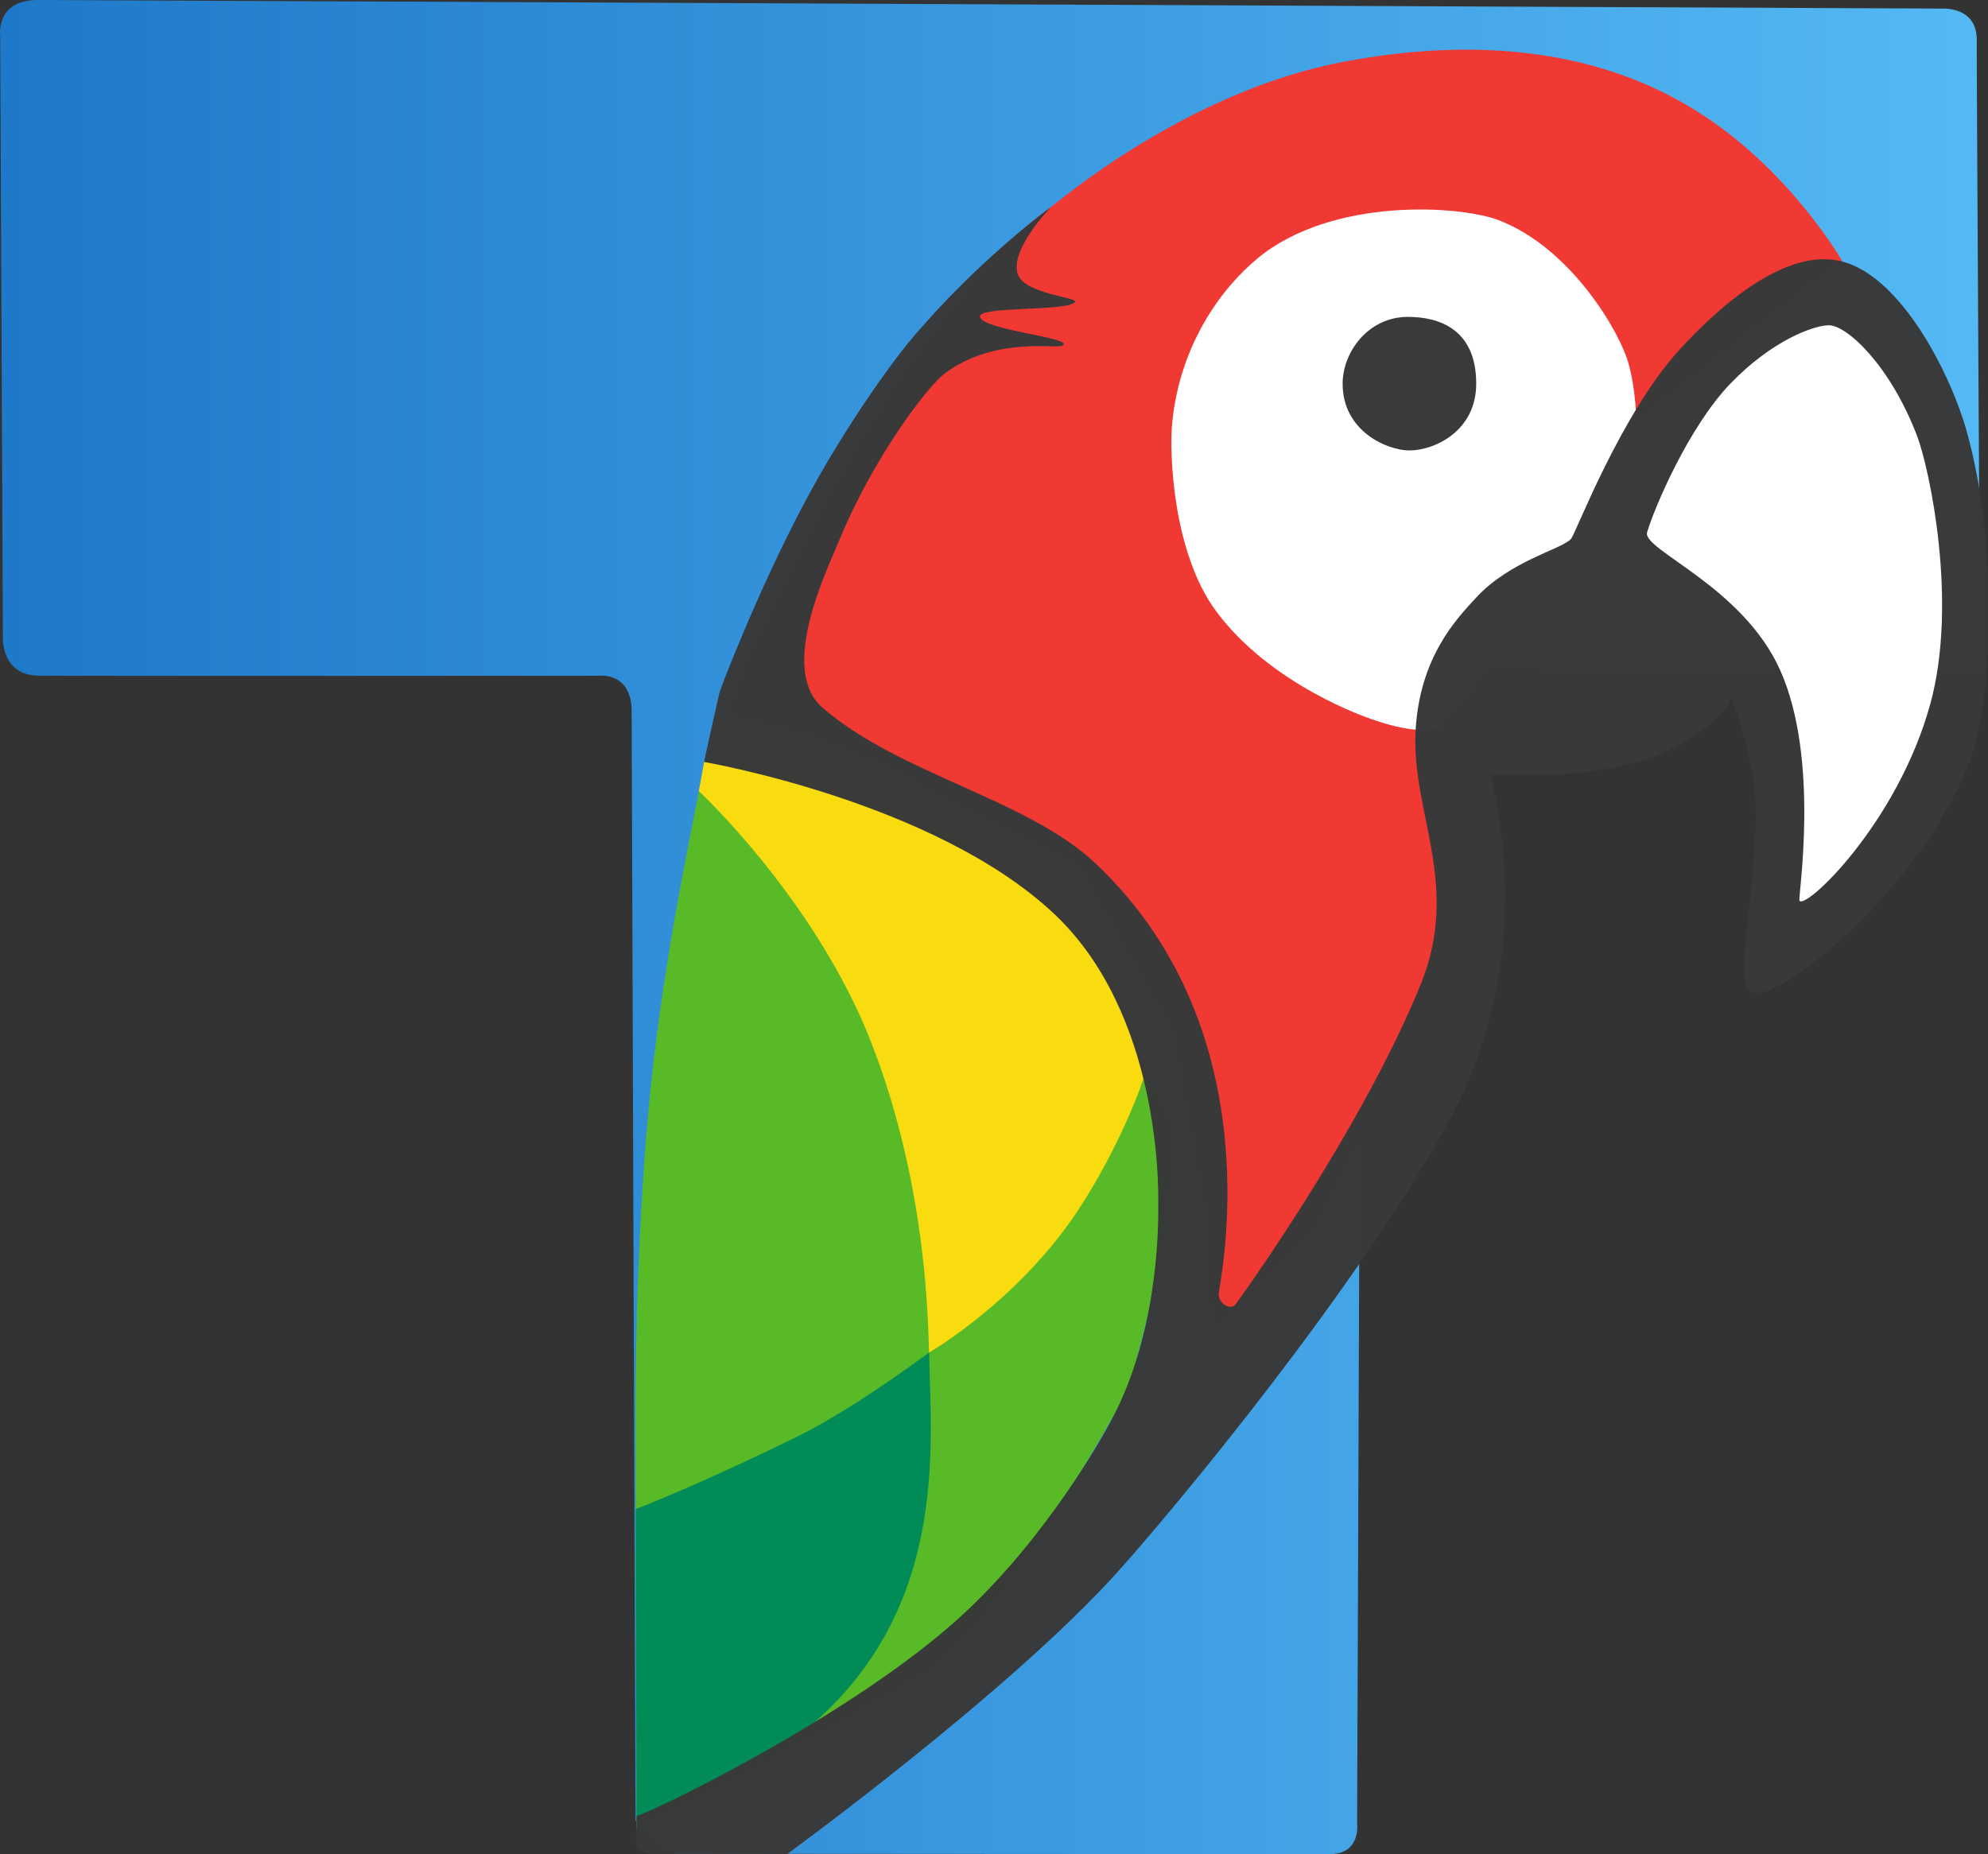 <svg xmlns="http://www.w3.org/2000/svg" viewBox="0 0 625 583" width="625" height="583"><rect x="0" y="0" width="625" height="583" fill="#333333" stroke="none"/><defs><linearGradient id="15782329345392279757" x1="-320.967" x2="301.581" y1="10.543" y2="10.543" gradientTransform="matrix(0.002,0,0,0.002,0.516,0.482)"><stop stop-color="#1871c5" stop-opacity="0.996" /><stop offset="1" stop-color="#5bc1fa" stop-opacity="0.996" /></linearGradient></defs><g transform="matrix(1,0,0,1,320.887,281.06)">
<g>
	<g transform="matrix(1,0,0,1,0.08,-0.082)">
		<path d="M107.031,-71.136C107.031,-71.136 105.693,292.346 105.693,292.346 C105.693,292.346 107.008,302.065 97.154,302.065 Q92.906,302.065 -108.9,301.936 C-108.9,301.936 -121.157,291.476 -121.157,291.476 C-121.157,299.476 -122.376,-46.577 -122.381,-57.203 C-122.386,-69.712 -132.443,-68.48 -132.443,-68.48 C-132.443,-68.48 -303.375,-68.423 -308.724,-68.495 C-320.944,-68.659 -320.058,-80.851 -320.058,-80.851 L -320.905,-269.545 C-320.905,-269.545 -322.525,-280.978 -309.153,-280.978 C-307.853,-280.978 289.573,-278.274 289.573,-278.274 C289.573,-278.274 300.931,-279.125 300.498,-267.821 C300.399,-265.242 301.581,-69.837 301.581,-69.837 C301.581,-69.837 107.031,-71.136 107.031,-71.136 Z" fill="url('#15782329345392279757')"/>
	</g>
	<g transform="matrix(1,0,0,1,0.08,-0.082)">
		<path d="M185.086,-141.32C185.086,-157.82 177.837,-166.597 177.267,-166.887 C176.717,-167.167 158.778,-201.316 157.948,-201.316 C157.118,-201.316 129.873,-212.483 127.673,-212.483 C126.376,-212.483 111.099,-207.488 97.822,-202.375 C88.583,-198.817 80.312,-195.201 78.392,-193.17 C73.712,-188.22 58.417,-165.391 58.417,-165.391 C58.417,-163.741 52.542,-151.45 51.992,-151.17 C51.392,-150.87 61.284,-100.817 63.764,-95.587 C66.654,-89.497 126.086,-55.906 126.086,-55.906 C126.086,-55.906 132.215,-34.44 132.765,-34.17 C133.315,-33.9 131.548,25.539 130.998,28.019 C130.448,30.499 95.176,102.109 93.526,104.589 C91.876,107.069 60.278,139.272 59.728,139.002 C59.178,138.732 58.957,111.48 58.957,109 C58.957,106.52 47.516,45.709 47.516,44.609 C47.516,43.509 17.762,-8.025 17.762,-8.025 C17.762,-8.025 -44.389,-40.201 -46.319,-41.301 C-47.089,-41.739 -55.14,-44.704 -64.47,-48.35 C-78.533,-53.847 -92.984,-54.349 -92.308,-56.632 C-91.33,-59.933 -88.873,-68.534 -88.482,-69.055 C-88.328,-69.261 -43.096,-178.076 9.324,-215.822 C12.481,-218.095 52.346,-252.153 101.089,-261.48 C143.089,-269.517 183.1,-265.676 215.195,-244.274 C242.924,-225.784 258.269,-198.763 258.262,-198.748 C258.262,-198.748 185.086,-141.32 185.086,-141.32 Z" fill="#f13934"/>
	</g>
	<g transform="matrix(1,0,0,1,0.08,-0.082)">
		<path d="M109.623,-55.06C109.623,-55.06 124.068,-49.492 130.56,-52.172 C133.169,-53.249 192.459,-129.87 192.459,-129.87 C192.459,-131.672 195.583,-150.519 190.932,-166.972 C188.211,-176.595 173.025,-202.877 150.333,-211.695 C138.203,-216.409 97.816,-219.103 74.39,-199.732 C62.867,-190.204 49.973,-172.471 47.562,-148.07 C46.607,-138.416 47.724,-107.226 61.37,-88.768 C78.704,-65.322 109.623,-55.06 109.623,-55.06 Z" fill="#ffffff"/>
	</g>
	<g transform="matrix(1,0,0,1,0.08,-0.082)">
		<path d="M121.634,-181.334C131.274,-181.334 143.134,-177.614 143.134,-160.334 C143.134,-145.429 130.032,-139.334 122.134,-139.334 C115.271,-139.334 101.134,-145.288 101.134,-160.334 C101.134,-170.192 109.138,-181.334 121.634,-181.334 Z" fill="#3a3a3a"/>
	</g>
	<g transform="matrix(1,0,0,1,0.08,-0.082)">
		<path d="M-101,-34C-101,-34 -101,-34 -101,-34 C-101,-34 43.759,43.062 47.034,71.047 C50.724,102.576 33.827,152.887 34.073,156.065 C32.497,156.852 -5.866,230.24 -28.862,244.838 C-51.123,258.969 -120.843,294.476 -120.843,294.476 C-120.843,294.476 -121.157,206.536 -121.157,163.086 C-121.157,141.689 -120.391,95.211 -115.526,53.058 C-110.512,9.611 -101.391,-29.28 -101,-34 C-101,-34 -101,-34 -101,-34 Z" fill="#5aba27" fill-opacity="0.996"/>
	</g>
	<g transform="matrix(1,0,0,1,0.08,-0.082)">
		<path d="M-99.537,-41.751C-99.537,-41.751 -101.257,-32.214 -101.257,-32.214 C-101.257,-32.214 -64.601,1.863 -47.059,46.831 C-28.682,93.94 -29.271,139.046 -28.862,144.341 C-28.862,144.341 -1.193,128.344 17.677,100.023 C30.661,80.535 40.165,56.228 39.524,53.362 C39.491,53.346 35.027,13.091 3.39,-9.756 C-32.715,-35.829 -99.537,-41.751 -99.537,-41.751 Z" fill="#f8dc10"/>
	</g>
	<g transform="matrix(1,0,0,1,0.08,-0.082)">
		<path d="M-28.862,144.341C-28.394,173.361 -22.143,226.263 -68.778,263.898 C-83.056,275.42 -120.643,294.476 -120.843,294.476 C-120.843,293.731 -121.124,193.503 -121.124,193.503 C-120.96,193.661 -98.466,184.654 -70.291,170.748 Q-53.976,162.695 -28.862,144.341 " fill="#008b58" fill-opacity="0.996"/>
	</g>
	<g transform="matrix(1,0,0,1,0.08,-0.082)">
		<path d="M223.18,-61.584C224.334,-57.917 231.537,-41.813 231.038,-22.835 C230.368,2.636 224.33,29.604 229.385,30.953 C236.614,35.659 282.546,-0.483 298.362,-41.751 C305.135,-59.422 307.835,-108.09 297.253,-145.65 C292.406,-162.853 277.145,-193.682 258.307,-198.725 C239.971,-203.633 218.138,-183.153 207.104,-171.076 C188.451,-150.66 174.393,-113.091 172.921,-111.495 C169.904,-108.221 153.819,-104.653 143.134,-93.077 C137.032,-86.466 125.462,-74.536 124.089,-51.526 C122.545,-25.666 138.521,-2.841 125.608,28.761 C106.599,75.284 67.721,129.063 67.172,129.523 C65.522,130.903 62.172,128.773 62.172,126.023 C62.172,123.273 80.336,44.194 23.406,-9.523 C1.982,-29.737 -38.332,-37.556 -62.397,-58.466 C-76.413,-70.645 -60.78,-102.097 -56.854,-111.678 C-46.998,-135.727 -29.951,-159.092 -23.8,-163.647 C-8.047,-175.312 11.294,-171.137 13.091,-172.322 C16.887,-174.823 -11.876,-177.057 -12.884,-181.334 C-13.702,-184.803 14.149,-182.936 16.982,-185.973 C18.377,-187.467 1.074,-188.442 -1.022,-194.802 C-3.555,-202.484 9.369,-215.799 9.369,-215.799 C9.369,-215.799 -13.319,-199.509 -34.768,-173.939 C-41.009,-166.499 -56.142,-145.51 -68.472,-122.1 C-83.021,-94.474 -94.492,-64.435 -94.781,-63.153 C-95.928,-58.062 -99.461,-42.391 -99.606,-41.37 C-99.606,-41.37 -27.312,-29.031 10.324,6.269 C43.963,37.819 43.172,92.903 43.172,96.523 C43.172,100.522 44.134,134.644 29.446,163.651 C23.738,174.926 4.538,206.839 -21.567,229.684 C-57.109,260.787 -118.508,290.023 -120.828,290.023 C-120.828,290.023 -120.828,293.023 -120.828,293.023 C-120.828,293.023 -121.099,297.372 -121.099,297.372 Q-121.099,302.708 -113.642,301.976 C-113.642,301.976 -73.475,302.022 -73.475,302.022 C-73.475,302.022 -3.892,251.343 30.088,213.656 C48.667,193.051 106.196,123.599 134.384,71.801 C163.946,17.477 147.898,-32.842 147.898,-37.242 C147.898,-38.242 174.592,-34.581 197.972,-42.749 C209.358,-46.726 221.181,-54.952 223.18,-61.584 " fill="#383939" fill-opacity="0.988"/>
	</g>
	<g transform="matrix(1,0,0,1,0.08,-0.082)">
		<path d="M254.001,-178.694C249.291,-178.694 236.102,-173.936 223.035,-160.334 C209.83,-146.589 199.128,-121.257 196.862,-113.596 C195.229,-108.078 226.856,-96.68 238.685,-70.257 C251.315,-42.045 244.272,1.142 244.754,2.198 C246.269,5.517 275.482,-21.771 285.882,-59.586 C294.694,-91.63 285.57,-133.785 281.789,-143.756 C273.326,-166.071 259.686,-178.694 254.001,-178.694 Z" fill="#ffffff"/>
	</g>
</g></g></svg>